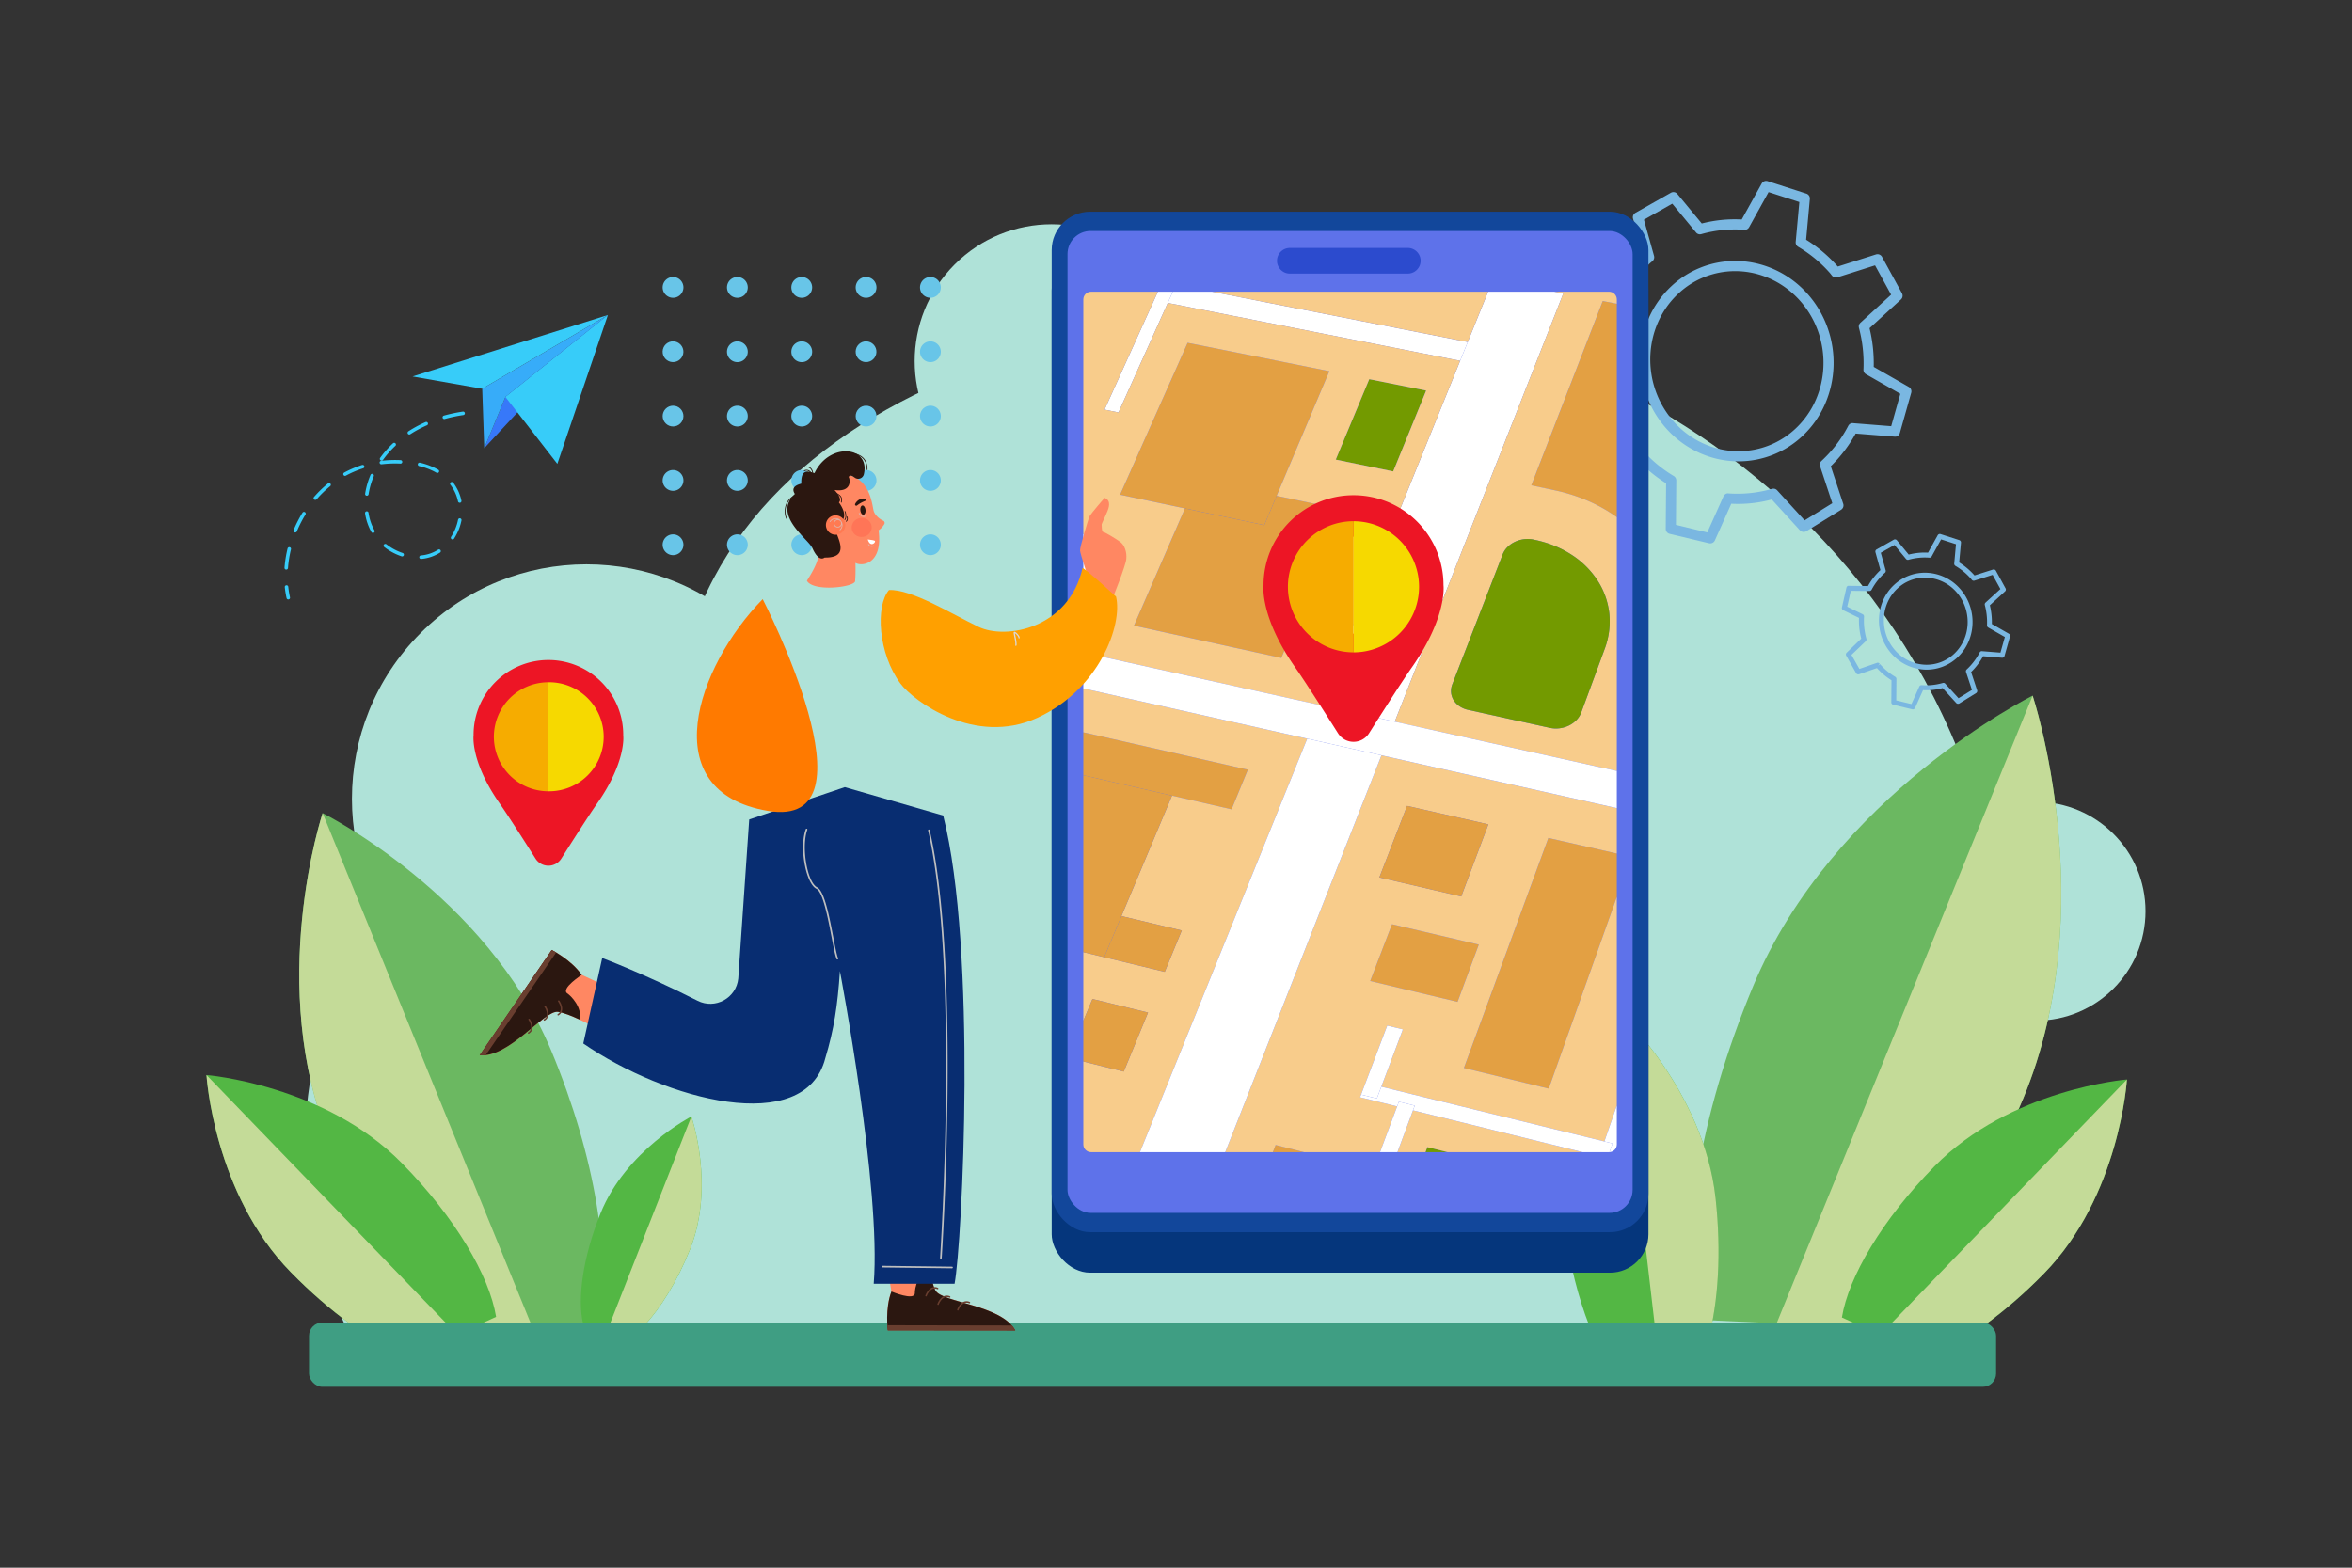 <svg xmlns="http://www.w3.org/2000/svg" viewBox="0 0 4680 3120"><rect x="0" y="0" width="4680" height="3120" fill="#333333" stroke="none"/><defs><clipPath id="a"><path fill="none" d="M1845.51 906H3527.2a15.4 15.4 0 0 1 15.4 15.4v1030.74a15.39 15.39 0 0 1-15.39 15.39h-1681.7a15.4 15.4 0 0 1-15.4-15.4V921.43a15.4 15.4 0 0 1 15.4-15.43Z" transform="rotate(90 2686.35 1436.79)"/></clipPath></defs><g data-name="9"><path fill="#afe2d8" d="M2854.41 653c-667.6-113.63-1519.86 156.25-1515.12 838.06C577 1671 510.7 2262.82 690.62 2646.34h3205.44C4279.57 1476.85 3522 766.64 2854.41 653Z"/><circle cx="1166.96" cy="1589.77" r="466.66" fill="#afe2d8" transform="rotate(-45 1166.963 1589.768)"/><circle cx="2092.44" cy="718.8" r="272.47" fill="#afe2d8" transform="rotate(-45 2092.438 718.804)"/><circle cx="4051.31" cy="1813.51" r="217.8" fill="#afe2d8"/><path fill="#6bb861" d="M4044.5 1384.46s139.85 421.06-19 802.38c-79.7 191.3-182.11 351.8-283.12 456.47l-367.05-17c-34.11-152 4.2-402.51 112.88-663.34 158.85-381.32 556.29-578.51 556.29-578.51Z"/><path fill="#c4db98" d="M4025.46 2186.84c-79.7 191.3-182.11 351.8-283.12 456.47l-207.25-9.6 509.41-1249.25s139.85 421.06-19.04 802.38Z"/><path fill="#53b744" d="M4232.1 2148.39s-13.94 232-165.42 386.49c-76 77.51-157 135.63-226.52 166.87L3665 2622c13-80.57 80.39-194.92 184-300.6 151.45-154.47 383.1-173.01 383.1-173.01Z"/><path fill="#c4db98" d="M4066.68 2534.88c-76 77.51-157 135.63-226.52 166.87l-98.92-45 490.86-508.35s-13.94 231.97-165.42 386.48Z"/><path fill="#53b744" d="M3219.71 2011.88s170.53 157.88 194 373c11.75 107.92 5.3 207.43-14.61 281l-172.71 84.92c-54.06-61.15-99.75-185.75-115.77-332.89-23.46-215.15 109.09-406.03 109.09-406.03Z"/><path fill="#c4db98" d="M3413.67 2384.86c11.75 107.92 5.3 207.43-14.61 281l-97.52 48-81.83-701.9s170.53 157.8 193.96 372.9Z"/><path fill="#6bb861" d="M642 1618.25s-114.38 344.37 15.57 656.25c65.19 156.46 149 287.73 231.56 373.33l300.2-13.9c27.89-124.36-3.44-329.21-92.32-542.53C967.05 1779.53 642 1618.25 642 1618.25Z"/><path fill="#c4db98" d="M657.56 2274.5c65.19 156.46 149 287.73 231.56 373.33l169.5-7.85L642 1618.25s-114.39 344.37 15.56 656.25Z"/><path fill="#53b744" d="M410.89 2139.52s14.16 235.7 168.11 392.68c77.18 78.8 159.51 137.8 230.12 169.55l178-81c-13.22-81.87-81.67-198.05-187-305.43-153.87-156.97-389.23-175.8-389.23-175.8Z"/><path fill="#c4db98" d="M579 2532.2c77.18 78.8 159.51 137.8 230.12 169.55l100.5-45.75-498.73-516.5s14.16 235.72 168.11 392.7Z"/><path fill="#53b744" d="M1375.7 2222.1s47.92 138.28-2.85 264.73c-25.48 63.44-58.57 116.81-91.44 151.77l-121.13-4c-11.9-50-.34-132.78 34.39-219.27 50.78-126.49 181.03-193.23 181.03-193.23Z"/><path fill="#c4db98" d="M1372.85 2486.83c-25.48 63.44-58.57 116.81-91.44 151.77l-68.4-2.28 162.69-414.22s47.92 138.28-2.85 264.73Z"/><rect width="3356.95" height="127.84" x="614.87" y="2632.16" fill="#3f9e83" rx="26.34"/><path fill="#7ab7e1" d="M3403 1081.47a9.55 9.55 0 0 1-2.35-.28l-78.42-18.76a10.13 10.13 0 0 1-7.76-9.92l.71-90.7a278.47 278.47 0 0 1-59.81-50.21l-73.5 25.48a10.31 10.31 0 0 1-12.13-4.58L3129 860.6a10 10 0 0 1 1.79-12.24l60-57.84a294.36 294.36 0 0 1-9.23-85.41l-64.74-31.48a10.1 10.1 0 0 1-5.43-11.34l18.44-81.14c1-4.62 4.45-8.61 10-7.86l78.61 1a276.07 276.07 0 0 1 51.32-65.7l.08-.08-20.43-73.4a10.14 10.14 0 0 1 4.76-11.53l70.62-40a10.18 10.18 0 0 1 12.78 2.37l48.61 58.82a263.26 263.26 0 0 1 79.52-7.94l39.68-71.58a10.12 10.12 0 0 1 12-4.74l76.84 24.81a10.13 10.13 0 0 1 7 10.54l-7.43 81.27a278.5 278.5 0 0 1 63 53.37l76.09-24.14a10.21 10.21 0 0 1 11.93 4.78l39.72 72.53a10.14 10.14 0 0 1-2 12.32L3720 653.13a295.77 295.77 0 0 1 8.35 77.07l69.87 39.94a10.1 10.1 0 0 1 4.72 11.53l-22.6 80c-1.32 4.62-5.43 7.94-10.55 7.31l-77.43-6.17a277.24 277.24 0 0 1-49.47 65.07l24.75 74.82a10.11 10.11 0 0 1-4.29 11.77l-69.09 42.71a10.27 10.27 0 0 1-12.78-1.78l-56-61.35a258.65 258.65 0 0 1-80.55 8.49l-32.69 73a10.14 10.14 0 0 1-9.24 5.93Zm-68.25-36.86 62.44 15 32.14-71.7c1.75-3.88 5.86-6.64 10-5.93a249.49 249.49 0 0 0 86.61-9.05 10 10 0 0 1 10.27 2.89l54.54 59.77 55.17-34.1-24.33-73.49a10.14 10.14 0 0 1 2.85-10.71 255.48 255.48 0 0 0 53.17-69.76c1.88-3.6 5.55-6 9.78-5.38l75.73 6 18.17-64.39-68.3-39a10.08 10.08 0 0 1-5.08-9.25 275.2 275.2 0 0 0-9-83.15 10.11 10.11 0 0 1 2.95-10l61.09-55.9-31.95-58.33-74.78 23.71a10.14 10.14 0 0 1-10.81-3.12l-3.85-4.86A257.59 257.59 0 0 0 3578 491.2a10.17 10.17 0 0 1-4.94-9.64l7.27-79.48-61.21-19.79-38.75 69.92a10 10 0 0 1-9.62 5.17 246.43 246.43 0 0 0-85.41 8.54 9.86 9.86 0 0 1-10.55-3.28l-47.35-57.28-56.35 31.91 20.09 72a10.13 10.13 0 0 1-3 10.27l-4.54 3.83a256.45 256.45 0 0 0-50.31 65.9 10.13 10.13 0 0 1-8.91 5.33h-.12l-76.5-1-14.87 65.4 63.54 30.9a10.06 10.06 0 0 1 5.67 9.71 273.85 273.85 0 0 0 9.75 91.34 10.08 10.08 0 0 1-2.72 10l-58.67 56.57 32.7 57.72 72.11-25a10.16 10.16 0 0 1 11.06 3l-6.06 8.69 7.68-6.59a258.51 258.51 0 0 0 62.52 52.1 10.17 10.17 0 0 1 4.93 8.77Zm124.62-126.45c-55 0-108-24.37-145.12-66.84-71.78-82.09-66.8-208.35 11.1-281.43a185.48 185.48 0 0 1 127.28-50.53c55.07 0 108 24.34 145.12 66.81 71.76 82.09 66.78 208.34-11.1 281.46a185.38 185.38 0 0 1-127.28 50.53Zm-6.74-378.57a165.3 165.3 0 0 0-113.45 45.08c-70 65.69-74.39 179.34-9.72 253.3 33.34 38.12 80.69 60 129.91 60a165.3 165.3 0 0 0 113.45-45.07c70-65.74 74.39-179.39 9.72-253.34-33.34-38.12-80.68-59.97-129.91-59.97ZM3806.17 1411.78a5 5 0 0 1-1.14-.13l-37.94-9.08a4.89 4.89 0 0 1-3.75-4.8l.34-43.89a135.08 135.08 0 0 1-28.94-24.29l-35.56 12.33a5 5 0 0 1-5.87-2.22l-19.7-34.79a4.87 4.87 0 0 1 .87-5.92l29-28a142.4 142.4 0 0 1-4.47-41.32l-31.33-15.24a4.88 4.88 0 0 1-2.62-5.48l8.92-39.26c.51-2.24 2.15-4.17 4.83-3.81l38 .48a133.35 133.35 0 0 1 24.83-31.79l-9.89-35.51a4.91 4.91 0 0 1 2.31-5.58l34.16-19.37a5 5 0 0 1 6.19 1.15l23.52 28.46a127.37 127.37 0 0 1 38.48-3.84l19.2-34.64a4.89 4.89 0 0 1 5.78-2.29l37.18 12a4.9 4.9 0 0 1 3.37 5.11l-3.59 39.32a134.89 134.89 0 0 1 30.48 25.82l36.82-11.68a4.94 4.94 0 0 1 5.77 2.31l19.22 35.1a4.9 4.9 0 0 1-1 6l-30.23 27.66a143.16 143.16 0 0 1 4 37.3l33.8 19.32a4.89 4.89 0 0 1 2.29 5.58l-10.93 38.71a4.69 4.69 0 0 1-5.11 3.53l-37.46-3a134.15 134.15 0 0 1-23.94 31.48l12 36.21a4.87 4.87 0 0 1-2.07 5.69l-33.28 20.59a5 5 0 0 1-6.19-.86l-27.09-29.69a124.81 124.81 0 0 1-39 4.11l-15.82 35.31a4.91 4.91 0 0 1-4.44 2.91Zm-33-17.83 30.21 7.24 15.55-34.69a4.71 4.71 0 0 1 4.84-2.87 120.76 120.76 0 0 0 41.91-4.37 4.82 4.82 0 0 1 5 1.39l26.38 28.92 26.7-16.49-11.77-35.58a4.92 4.92 0 0 1 1.38-5.18 123.85 123.85 0 0 0 25.73-33.75 4.55 4.55 0 0 1 4.73-2.6l36.64 2.92 8.79-31.16-33.05-18.88a4.87 4.87 0 0 1-2.45-4.47 133.1 133.1 0 0 0-4.36-40.24 4.88 4.88 0 0 1 1.42-4.85l29.57-27-15.45-28.2-36.18 11.47a4.9 4.9 0 0 1-5.23-1.51l-1.86-2.35a124.91 124.91 0 0 0-30.79-25.48 4.92 4.92 0 0 1-2.39-4.66l3.52-38.46-29.62-9.58-18.75 33.84a4.82 4.82 0 0 1-4.66 2.5 119.19 119.19 0 0 0-41.32 4.13 4.78 4.78 0 0 1-5.11-1.59l-22.9-27.72-27.27 15.45 9.72 34.83a4.94 4.94 0 0 1-1.44 5l-2.2 1.85a123.94 123.94 0 0 0-24.35 31.88 4.89 4.89 0 0 1-4.31 2.58h-.05l-37-.45-7.19 31.61 30.75 15a4.85 4.85 0 0 1 2.74 4.7 132.7 132.7 0 0 0 4.72 44.19 4.87 4.87 0 0 1-1.31 4.84L3684 1303.4l15.82 27.93 34.89-12.08a4.91 4.91 0 0 1 5.35 1.47l-2.93 4.21 3.72-3.2a125 125 0 0 0 30.25 25.27 4.9 4.9 0 0 1 2.39 4.24Zm60.3-61.19a93.56 93.56 0 0 1-70.22-32.34c-34.73-39.72-32.32-100.81 5.37-136.17a89.74 89.74 0 0 1 61.59-24.45 93.52 93.52 0 0 1 70.22 32.32c34.72 39.72 32.31 100.81-5.37 136.19a89.74 89.74 0 0 1-61.61 24.45Zm-3.26-183.17a80 80 0 0 0-54.9 21.81c-33.89 31.78-36 86.78-4.7 122.56a83.74 83.74 0 0 0 62.86 29 80 80 0 0 0 54.9-21.81c33.88-31.81 36-86.8 4.7-122.59a83.83 83.83 0 0 0-62.88-28.97Z"/><rect width="1187.41" height="2030.94" x="2092.65" y="501.93" fill="#05367c" rx="76.45"/><rect width="1187.41" height="2030.94" x="2092.65" y="421.32" fill="#12479b" rx="76.45"/><rect width="1124.46" height="1954.16" x="2124.12" y="459.71" fill="#5e72ea" rx="45.92"/><g clip-path="url(#a)"><g style="isolation:isolate"><path fill="#fff" d="m2340.03 566.45-16.4 36.45-98.1 218.01-27.67-5.69 98.44-217.72 16.46-36.41 27.27 5.36z"/><path fill="#fff" d="m2920.53 680.63-15.15 37.46-581.75-115.19 16.4-36.45 580.5 114.18z"/><path fill="#f8cc8b" d="m1772.42 1049.13-32.2 67.85q-8.71-1.38-17.57-2.09t-17.82-.83c-6-.07-12 .07-18 .41s-12.11.89-18.2 1.63l38.86-81Z"/><path fill="#739a00" d="m2837.76 777.32-65.6 160.93-114.29-23.53 66.65-160.08 113.24 22.68z"/><path fill="#fff" d="m2154.33 1062.98-28.08 62.78-327.36-70.88 5.48-11.59-26.47-5.71-5.48 11.55-64.95-14.06-14.22-3.06 29.55-61.49 14.17 3.04 417.36 89.42z"/><path fill="#e3a043" d="m2645.13 738.73-104.84 248.08-24.65 58.32-157.84-33.32-129.1-27.27 134.41-302.31 282.02 56.5z"/><path fill="#fff" d="m1804.37 1043.29-5.48 11.59-32.09 67.94-99.02 209.57-7.95 16.81-26.9-6.12 7.98-16.8 99.31-209.3 32.2-67.85 5.48-11.55 26.47 5.71z"/><path fill="#e3a043" d="m2671.42 1014.22-121.79 295.21-293.21-64.37 101.38-233.25 157.84 33.32 24.65-58.32 131.13 27.41z"/><path fill="#739a00" d="M1703.65 1472.24a119.43 119.43 0 0 1-25.8 35.55 142.11 142.11 0 0 1-37.12 25.44 144.64 144.64 0 0 1-43.44 12.9 125.57 125.57 0 0 1-44.72-2 98.36 98.36 0 0 1-37.39-17.24 80.15 80.15 0 0 1-23.55-28.5 78.4 78.4 0 0 1-7.86-35.73 93.08 93.08 0 0 1 9.63-39 119.3 119.3 0 0 1 25.95-35 142.93 142.93 0 0 1 36.78-24.92 145.78 145.78 0 0 1 42.83-12.65 125.61 125.61 0 0 1 44.14 1.84 98.45 98.45 0 0 1 37.21 16.71 80.49 80.49 0 0 1 23.88 28 77.81 77.81 0 0 1 8.47 35.47 92 92 0 0 1-9.01 39.13Z"/><path fill="#fff" d="M1667.77 1332.39a116.83 116.83 0 0 1 40.6 22.93 98 98 0 0 1 33.76 77 116.75 116.75 0 0 1-11.22 46.25 148.28 148.28 0 0 1-29.86 42.27 176.65 176.65 0 0 1-42.78 31.3 183 183 0 0 1-50.52 17.79 163.78 163.78 0 0 1-53 1.75l5.62-11.9-27.19-6.39-5.64 11.89a116.25 116.25 0 0 1-40.73-23.75 98.13 98.13 0 0 1-32.3-78.07 118.22 118.22 0 0 1 12.08-46 149.49 149.49 0 0 1 30.16-41.49 176.5 176.5 0 0 1 42.39-30.52 183.54 183.54 0 0 1 49.67-17.3 164.19 164.19 0 0 1 52.12-1.83l-8 16.8 26.9 6.12Zm-115.2 211.73a125.57 125.57 0 0 0 44.72 2 144.64 144.64 0 0 0 43.44-12.9 142.11 142.11 0 0 0 37.12-25.44 119.43 119.43 0 0 0 25.8-35.55 92 92 0 0 0 9-39.15 77.81 77.81 0 0 0-8.47-35.47 80.49 80.49 0 0 0-23.88-28 98.45 98.45 0 0 0-37.21-16.71 125.61 125.61 0 0 0-44.14-1.84 145.78 145.78 0 0 0-42.83 12.65 142.93 142.93 0 0 0-36.78 24.92 119.3 119.3 0 0 0-25.95 35 93.08 93.08 0 0 0-9.63 39 78.4 78.4 0 0 0 7.86 35.73 80.15 80.15 0 0 0 23.55 28.5 98.36 98.36 0 0 0 37.39 17.24ZM2970.51 557.08l140.17 26.96-335.39 852.17-147.2-32.68 277.29-685.44 15.15-37.46 49.98-123.55zM2226.55 1078.44l-94.91 214.89-28.72 65-119.24 269.87-74.4-17.42 120.29-268.92 28.97-64.78 67.71-151.32 28.08-62.78 72.22 15.46z"/><path fill="#739a00" d="m1527.52 1565.24-96.7 203.76q-1.15 2.48-2.24 4.9c-.73 1.61-1.42 3.21-2.09 4.8s-1.3 3.18-1.92 4.74-1.2 3.14-1.76 4.68q-8.67-2.7-16.86-6t-15.86-7.28q-7.66-3.93-14.85-8.48t-13.84-9.64c-23.26-17.79-41.81-40.65-55.35-67.3s-22-56.78-25.23-89.55c-3.22-32.6-1.24-67.67 6.22-104 7.42-36.14 20.25-73.52 38.77-111a534.27 534.27 0 0 1 150.73-184.4 458 458 0 0 1 94.36-56.68c32.37-14.3 65.34-23.78 97.71-27.7 6.09-.74 12.16-1.3 18.2-1.63s12-.48 18-.41 11.92.33 17.82.83 11.76 1.18 17.57 2.09l-99.31 209.3a164.19 164.19 0 0 0-52.12 1.83 183.54 183.54 0 0 0-49.67 17.3 176.5 176.5 0 0 0-42.39 30.52 149.49 149.49 0 0 0-30.16 41.49 118.22 118.22 0 0 0-12.08 46 98.13 98.13 0 0 0 32.3 78.07 116.25 116.25 0 0 0 40.75 23.76Z"/><path fill="#e3a043" d="m3852.16 726.71-279.07 829.58-327.48-72.12 62.75-174.17c13.6-37.74 17.58-75.42 13.16-111.22a233.49 233.49 0 0 0-36.79-99.53c-19.64-30-46.27-56.43-78.74-77.64-32.31-21.1-70.44-37-113.26-46l-45.74-9.7 142.1-366.74Z"/><path fill="#f8cc8b" d="m2226.55 1078.44-72.22-15.44L1737 973.55l446.05-930.21L4063.3 382.68l-106.25 1315.9-1181.76-262.37L3110.68 584l-140.17-27-50 123.55L2340 566.45l-27.26-5.36-16.44 36.41-98.44 217.72 27.67 5.69 98.1-218 581.75 115.17-277.3 685.46-496.45-110.22Zm962.54-479.31L3047 965.87l45.75 9.7c42.82 9 80.95 24.95 113.26 46 32.47 21.19 59.1 47.64 78.74 77.63a233.48 233.48 0 0 1 36.79 99.54c4.42 35.8.44 73.48-13.16 111.22l-62.75 174.16 327.48 72.1 279.07-829.56-663.09-127.53Zm-826 83.1L2228.7 984.54l129.1 27.27-101.38 233.25 293.2 64.37 121.8-295.21-131.13-27.43 104.84-248.06-282-56.5ZM2990 1103.3l-100.2 258.5a36.53 36.53 0 0 0-2.44 16.59 35 35 0 0 0 5.06 15.11 39.79 39.79 0 0 0 11.58 12 48.87 48.87 0 0 0 17.09 7.23l162.5 35.79a57.86 57.86 0 0 0 19.73.85 58.89 58.89 0 0 0 18.38-5.45 53.27 53.27 0 0 0 15-10.8 43.54 43.54 0 0 0 9.62-15.16l46.68-126.54a155.35 155.35 0 0 0 9-71.88 150.31 150.31 0 0 0-23.47-64.62 173.4 173.4 0 0 0-51-50.56c-21-13.76-45.89-24.12-73.84-29.95l-2.49-.52a57.7 57.7 0 0 0-19.15-.68 59.29 59.29 0 0 0-17.87 5.29 52.63 52.63 0 0 0-14.68 10.34 42.32 42.32 0 0 0-9.52 14.46Zm733.41 330-46.38 141 168.17 37 45-142.1-166.81-35.91Zm-998.89-678.66-66.66 160.08 114.3 23.53 65.6-160.93-113.24-22.68Z"/><path fill="#739a00" d="M3053.75 1074.41c27.95 5.83 52.82 16.19 73.84 29.95a173.64 173.64 0 0 1 51 50.56 150.36 150.36 0 0 1 23.47 64.62 155.35 155.35 0 0 1-9 71.88l-46.65 126.51a43.54 43.54 0 0 1-9.62 15.16 53.27 53.27 0 0 1-15 10.8 59.46 59.46 0 0 1-18.38 5.47 58.38 58.38 0 0 1-19.73-.87l-162.5-35.79a48.87 48.87 0 0 1-17.09-7.23 39.68 39.68 0 0 1-11.58-12 35 35 0 0 1-5.06-15.11 36.53 36.53 0 0 1 2.44-16.59L2990 1103.3a42.32 42.32 0 0 1 9.52-14.46 53 53 0 0 1 14.68-10.34 59.29 59.29 0 0 1 17.87-5.29 57.7 57.7 0 0 1 19.15.68ZM1766.8 1122.82c34.86 9.91 64.1 27.76 87.14 51.72s40 54.36 50.11 89c10.1 34.85 13.28 74.18 8.85 116.06-4.48 42.15-16.64 86.94-37.21 132.38a529.74 529.74 0 0 1-79.51 124.82 519.83 519.83 0 0 1-106.43 95c-38.55 25.66-79.27 44.68-119.93 55.64s-81.22 13.84-119.36 7.24q.81-2.33 1.71-4.66c.6-1.56 1.22-3.13 1.88-4.72s1.34-3.19 2-4.8 1.45-3.21 2.22-4.85l96.41-204a163.78 163.78 0 0 0 53-1.75 183 183 0 0 0 50.52-17.79 176.65 176.65 0 0 0 42.78-31.3 148.28 148.28 0 0 0 29.86-42.27 116.75 116.75 0 0 0 11.22-46.25 98 98 0 0 0-33.76-77 116.83 116.83 0 0 0-40.6-22.93Z"/><path fill="#e3a043" d="m2482.94 1531.88-32.39 78.84-118.49-27.27-231.91-53.34 33.86-77.54 348.93 79.31z"/><path fill="#f8cc8b" d="M1450.46 1794.72c38.14 6.6 78.68 3.73 119.36-7.24s81.38-30 119.92-55.64a519.38 519.38 0 0 0 106.44-95 529.33 529.33 0 0 0 79.51-124.84c20.57-45.43 32.73-90.22 37.2-132.37 4.44-41.9 1.26-81.21-8.84-116.07-10.06-34.66-27-64.94-50.11-89s-52.28-41.8-87.14-51.73l32.09-67.92 327.36 70.86-67.71 151.34-29 64.78-120.29 268.92 74.4 17.42 119.23-269.87 498.25 111.77-367 907.36c-1.92-1.35-3.85-2.7-5.78-4.07s-3.86-2.73-5.79-4.1l-5.82-4.12-5.85-4.13q-26-18.42-53.69-37.91t-57.09-39.68q-29.4-20.16-60.72-40.95t-64.57-41.8c-35-22.11-70-43.39-104.14-63.64s-67.31-39.3-99.05-57.21-61.74-34.48-89.61-49.72-53.33-29-75.92-41.16l-30.34-16.41c-9.28-5-17.68-9.63-25.12-13.73s-13.91-7.72-19.31-10.85-9.75-5.74-12.93-7.81c-17-11.14-31-22.2-42.07-33.43s-19.38-22.6-24.89-34.41a88.12 88.12 0 0 1-8.38-36.85c-.15-12.88 2.36-26.39 7.4-40.79Zm546.13-27.59-35.33 80.9 356.4 86.13 33.83-82.31-120-28.65 100.6-239.75 118.49 27.27 32.39-78.84-348.97-79.31-33.86 77.54-103.56 237Zm239.52 365.52 48.24-117.41-110.63-27.06L2124.8 2105l111.31 27.69Z"/><path fill="#e3a043" d="m2332.06 1583.45-100.6 239.75-34.33 81.83-235.87-57 35.34-80.89 103.55-237.03 231.91 53.34zM2942.48 1880.01l-42.25 113.92-173.8-41.55 43.32-112.98 172.73 40.61zM3245.52 1705.16l-163.79 461.39-168.81-41.06 167.97-457.75 164.63 37.42zM2667.14 2311.2l-45.54 120.34-129.71-33.12 46.34-119.58 128.91 32.36z"/><path fill="#739a00" d="m2967.79 2314.74-42.2 117.56-128.49-32.5 42.98-116.85 127.71 31.79z"/><path fill="#e3a043" d="m3083.61 2362.76-49.37 140.88-87.55-22.27 50.01-140.29 86.91 21.68z"/><path fill="#f8cc8b" d="m3192.37 2271.74-443.84-109.06 42.94-114-31.16-7.53-43.15 113.85-10.91 28.81L2780 2202l-86.83 232.33 31.94 8.14 86.44-232.67 370.63 91.44-131.77 381.45c-24-4.27-49-8.81-75.21-13.67s-53.46-10.06-82.14-15.63-58.6-11.48-90.08-17.84-64.33-13.12-98.92-20.39c-3.35-.71-6.68-1.42-10-2.17s-6.59-1.49-9.87-2.27-6.53-1.56-9.77-2.36-6.47-1.61-9.68-2.45c-27.62-7.2-54.14-15.62-79.82-25.12s-50.47-20.06-74.79-31.62-48-24-71.5-37.39-46.68-27.53-70-42.48l380.22-966 658 147.63Zm-111.48-604-168 457.75 168.81 41.06 163.79-461.39-164.63-37.42Zm-84.19 673.33-50 140.3-133.94-34.08-29.64 81 222.43 57.22 28.7-81.9 49.37-140.88-86.91-21.68Zm-196.94-737.19-55.16 142.38 163 37.85 53.89-143.5-161.68-36.73Zm-73.33 348.5 173.8 41.55 42.25-113.93-172.73-40.6-43.32 113Zm-59.29 358.82-128.91-32.38-46.34 119.6 129.71 33.12 45.54-120.34Zm172.94-28.2-43 116.84 128.48 32.5 42.21-117.56-127.69-31.78Z"/><path fill="#e3a043" d="m2961.45 1640.61-53.9 143.5-162.96-37.85 55.19-142.38 161.67 36.73zM2351.49 1851.85l-33.83 82.31-356.4-86.13 35.34-80.89-35.34 80.89 235.87 57 34.33-81.83 120.03 28.65zM3890.26 1469.22l-45.02 142.1-168.17-37.01 46.38-141.02 166.81 35.93zM2284.35 2015.24l-48.24 117.43-111.31-27.71 48.92-116.78 110.63 27.06z"/><path fill="#fff" d="m4211.68 409.44-91.54 1325.35-163.09-36.21 106.25-1315.9 16.89-209.14 147.51 3.96-16.02 231.94z"/><path fill="#f8cc8b" d="m4211.68 409.44 383.23 69.17-368.92 1279.68-105.87-23.5 91.56-1325.35z"/><path fill="#fff" d="m4293.85 1773.36-20.4 71.97-68.14-15.29-90.35-20.28-163.92-36.77-512.94-115.09 3.74-10.9-31.23-6.99-3.76 10.88-657.96-147.63-147.73-33.15-498.24-111.78 28.72-65 496.45 110.2 147.2 32.68 1181.76 262.37 163.09 36.21 105.85 23.5 67.86 15.07zM2791.47 2048.67l-42.94 114.03-8.87 23.51-31.4-7.74 8.9-23.48 43.15-113.85 31.16 7.53z"/><path fill="#f8cc8b" d="M3438.1 1657.9 3951 1773l-85.91 1063.84c-63.47-15.66-119.81-28.81-171.39-40.15-51.43-11.31-98.15-20.84-142.46-29.31s-86.05-15.83-127.77-22.84-83.15-13.7-126.81-20.7l-49.45-7.94q-25.12-4.07-51.43-8.36t-54.07-9q-27.8-4.71-57.4-9.87l81.18-236.52 337 84.81 9.76-30.55-336.49-84.33Zm79.05 576.32 183.85 44.51 38.49-123.19-363.1-86.36-40.92 121.09-61.57 182.17 183.48 45.56 59.77-183.76ZM3769 2656l24.69-82.08-179.43-44.92-25.47 81.37-306.66-77.67-32 95.76 489.34 125.57 29.48-98Zm-217.62-895.69L3466.8 2014l295.25 69.51 80.35-257.15-291.06-66Zm184 731.9L3773 2369l-185.77-45.37-39 122.2 187 46.45Z"/><path fill="#e3a043" d="m3842.4 1826.36-80.35 257.15-295.25-69.5 84.55-253.66 291.05 66.01z"/><path fill="#f8cc8b" d="M2084.29 2424.35q-7.89-6.24-15.85-12.48l-15.89-12.46q-8-6.22-15.94-12.43t-16-12.39c-47.61-36.8-108.9-76.15-176.61-115.59-67.16-39.14-140.59-78.35-213.29-115.29-72.17-36.66-143.66-71.11-207.77-101.11-63.72-29.82-120.25-55.29-163.06-74.27l101.52-211.63q6.66 5.11 13.84 9.64t14.85 8.48q7.68 4 15.86 7.28t16.86 6c-8 22.16-10.7 42-9.35 59.74a112.3 112.3 0 0 0 14.84 47.75c8.09 14.16 18.86 26.62 30.93 37.73A305.18 305.18 0 0 0 1498 1963c3.37 2.22 7.89 5 13.45 8.2s12.19 7 19.77 11.18 16.14 8.88 25.56 14 19.73 10.7 30.81 16.7c22.53 12.19 48 26 75.69 41.16s57.77 31.87 89.27 49.7 64.71 37.05 98.59 57.19 68.79 41.48 103.58 63.55q33.19 21 64.29 41.7t60.42 40.9q29.34 20.19 56.83 39.64t53.51 37.9l8.1 5.74c2.69 1.93 5.38 3.82 8.05 5.73l8 5.67 8 5.65-38 93.86q-12.54-9.51-25-19.11t-24.92-19.24q-12.43-9.64-24.86-19.35t-24.85-19.42Z"/><path fill="#fff" d="m2234.11 2377.46 367-907.36 147.73 33.16-380.21 966q-16.51-10.58-33.12-21.67t-33.29-22.59q-16.75-11.48-33.76-23.4t-34.35-24.14ZM3208.6 2275.73l-10.15 29.51-16.26-4.01-370.63-91.44 3.47-9.32-31.55-7.77-3.47 9.29-73.76-18.19 10.91-28.81-8.9 23.48 31.4 7.74 8.87-23.51 443.86 109.04 16.21 3.99z"/><path fill="#fff" d="m2815.03 2200.47-3.47 9.32-86.44 232.68-31.94-8.15 86.83-232.33 3.47-9.29 31.55 7.77z"/><path fill="#68d1dd" d="M2020.63 2374.59q8 6.19 16 12.39l15.94 12.43 15.9 12.46q7.93 6.24 15.84 12.48l24.84 19.42q12.43 9.69 24.86 19.35t24.92 19.25q12.49 9.6 25 19.11l-41.84 103.43q-16.74-12.57-33.34-25.36t-33.05-25.65q-16.46-12.89-32.88-25.87t-32.81-26q-7.89-6.21-15.78-12.45t-15.78-12.48c-5.27-4.16-10.54-8.34-15.82-12.48s-10.57-8.3-15.88-12.43c-44-34.38-101.14-71.55-164.82-109.14-63.24-37.31-132.84-75-202.34-110.85-69-35.6-137.93-69.36-200.53-99.17a8915.602 8915.602 0 0 0-162.1-75.14c-14.54-6.56-27.73-12.46-39.36-17.65s-21.71-9.61-30-13.28-14.84-6.49-19.4-8.46l-7.48-3.24 55.88-83.22c1.3.55 4.19 1.78 8.53 3.65s10.15 4.35 17.27 7.44 15.57 6.76 25.2 11 20.45 9 32.32 14.22c42.81 19 99.34 44.45 163.06 74.27 64.11 30 135.6 64.45 207.77 101.11 72.7 36.94 146.13 76.15 213.29 115.29 67.68 39.42 128.96 78.77 176.59 115.57Z"/><path fill="#739a00" d="m3739.53 2155.54-38.49 123.19-183.89-44.5 7.64-23.47-181.43-43.77-7.85 23.28 40.92-121.09 363.1 86.36z"/><path fill="#f8cc8b" d="m4084.63 2248.59 30.33-438.83 90.35 20.28-120.68 418.55z"/><path fill="#739a00" d="m3524.79 2210.76-7.64 23.47-59.77 183.75-183.44-45.54 61.57-182.17 7.85-23.28 181.43 43.77z"/><path fill="#e3a043" d="m3034.24 2503.64-28.7 81.89-222.43-57.22 29.64-81.02 133.94 34.08 87.55 22.27z"/><path fill="#fff" d="m3512.34 2506.39-9.77 30.56-337.04-84.81-16.25-4.09 10.34-30.06 16.23 4.08 336.49 84.32z"/><path fill="#e3a043" d="m3773.04 2368.98-37.74 123.27-187-46.45 38.97-122.2 185.77 45.38z"/><path fill="#f8cc8b" d="m2010 2502.05 32.81 26q16.43 13 32.88 25.86t33.05 25.66q16.6 12.78 33.34 25.36l-123.22 304.61L950.2 2614.18l266.8-556.27c43.83 19.78 99.88 45.53 162.1 75.14 62.59 29.81 131.52 63.57 200.53 99.17 69.49 35.84 139.1 73.54 202.33 110.85 63.69 37.59 120.87 74.74 164.83 109.14q8 6.2 15.88 12.43c5.28 4.14 10.55 8.32 15.82 12.48l15.78 12.48q7.86 6.24 15.73 12.45Z"/><path fill="#fff" d="m3441.84 1647-3.74 10.9-262.25 764.17-16.23-4.08-10.34 30.06 16.25 4.09-81.18 236.54-8.35-1.47-8.44-1.49c-2.83-.5-5.68-1-8.52-1.51s-5.74-1-8.61-1.52l131.76-381.46 16.26 4 10.15-29.51-16.21-4 214.46-620.85 3.76-10.88ZM2183.94 2501.48l38-93.86q17.34 12.28 34.34 24.19t33.8 23.41q16.82 11.52 33.45 22.59t33.3 21.67l-38.48 97.77-40.48 102.75-99.77 253.51-159.22-44 123.22-304.61Z"/><path fill="#e3a043" d="m3793.65 2573.96-24.69 82.08-180.17-45.64 25.47-81.37 179.39 44.93z"/><path fill="#e3a043" d="m3768.96 2656.04-29.48 98.02-489.34-125.57 31.99-95.76 306.66 77.67 180.17 45.64z"/><path fill="#fff" d="m1560.35 1559.74-5.62 11.9-96.41 204c-.77 1.64-1.51 3.25-2.22 4.85s-1.4 3.21-2 4.8-1.28 3.16-1.88 4.72-1.17 3.11-1.71 4.66c-5 14.4-7.55 27.91-7.42 40.76a87.94 87.94 0 0 0 8.39 36.85c5.51 11.81 13.77 23.21 24.88 34.41s25.12 22.29 42.07 33.43c3.18 2.08 7.52 4.7 12.93 7.81s11.88 6.75 19.31 10.85 15.84 8.69 25.12 13.73l30.34 16.41c22.59 12.2 48.15 26 75.92 41.16s58 31.87 89.61 49.73 65 37 99.05 57.21 69.15 41.52 104.14 63.63q33.33 21.08 64.58 41.81t60.71 41q29.46 20.21 57.09 39.66t53.7 37.91l5.84 4.13 5.82 4.12c1.93 1.38 3.87 2.73 5.79 4.1s3.86 2.72 5.78 4.07q17.35 12.27 34.35 24.18t33.76 23.4q16.77 11.52 33.34 22.58t33.12 21.67c23.3 14.95 46.52 29.15 70 42.48s47.24 25.87 71.49 37.41 49.14 22.13 74.79 31.6 52.2 17.92 79.82 25.12q4.83 1.26 9.68 2.45c3.24.82 6.5 1.6 9.77 2.38s6.57 1.52 9.87 2.25 6.64 1.46 10 2.17q51.88 10.91 98.92 20.4 47.22 9.52 90.08 17.85c28.68 5.55 56 10.74 82.14 15.61s51.22 9.4 75.22 13.68c2.87.52 5.75 1 8.61 1.52s5.69 1 8.52 1.51l8.44 1.49 8.35 1.47q29.66 5.18 57.4 9.85t54.09 9q26.31 4.33 51.41 8.36l49.45 7.94c43.66 7 85.18 13.67 126.81 20.7s83.55 14.4 127.77 22.84 91 18 142.46 29.31c51.58 11.34 107.92 24.49 171.39 40.17l7.3 1.8 7.34 1.82 7.42 1.85 7.49 1.88-8.65 30.88c-2-.49-4-1-5.93-1.49l-5.91-1.48-5.85-1.46-5.82-1.45c-64.16-15.95-121.06-29.33-173.06-40.86s-98.92-21.16-143.51-29.72-86.52-16-128.46-23.13-83.54-13.8-127.4-20.86c-37.63-6.06-76.44-12.32-117.87-19.21s-85.25-14.39-133.17-23-99.55-18.21-156.61-29.37c-56.9-11.12-119-23.73-187.75-38.27-3.55-.71-7.07-1.47-10.58-2.25s-7-1.58-10.46-2.4-6.92-1.67-10.37-2.53-6.84-1.73-10.25-2.63c-27.78-7.27-54.43-15.7-80.22-25.19s-50.63-20-75-31.41-48-23.8-71.43-37-46.49-27.17-69.62-41.91q-16.62-10.59-33.3-21.67t-33.45-22.59q-16.78-11.5-33.8-23.41t-34.34-24.19c-2.65-1.86-5.31-3.76-8-5.64l-8-5.68-8.05-5.73-8.1-5.74q-25.93-18.42-53.51-37.9t-56.83-39.64q-29.25-20.13-60.42-40.9t-64.29-41.7c-34.79-22.07-69.57-43.33-103.58-63.55s-67-39.27-98.59-57.17-61.51-34.5-89.27-49.72-53.16-29-75.69-41.15c-11.08-6-21.39-11.57-30.81-16.7s-18-9.81-25.56-14-14.2-7.93-19.77-11.18-10.07-6-13.45-8.2a305 305 0 0 1-38.77-29.7c-12.07-11.11-22.84-23.57-30.93-37.73a112.3 112.3 0 0 1-14.84-47.75c-1.35-17.79 1.31-37.58 9.35-59.73.56-1.54 1.15-3.11 1.76-4.68s1.26-3.15 1.92-4.74 1.36-3.19 2.09-4.8 1.47-3.25 2.24-4.9l96.7-203.75 5.64-11.89Z"/><path fill="#f8cc8b" d="m2318.31 2597.25 38.49-97.77c23.13 14.74 46.23 28.74 69.62 41.91s47.16 25.56 71.43 37 49.22 22 75 31.41 52.44 17.91 80.21 25.19c3.41.9 6.84 1.76 10.26 2.62s6.9 1.71 10.37 2.53 7 1.62 10.45 2.41 7 1.54 10.59 2.25c68.71 14.54 130.85 27.15 187.75 38.27 57.06 11.16 108.8 20.8 156.61 29.37s91.84 16.1 133.17 23 80.24 13.15 117.87 19.21c43.86 7.06 85.57 13.78 127.4 20.86s84 14.56 128.46 23.11 91.64 18.25 143.51 29.74 108.9 24.91 173.06 40.86l-7.8 96.6c-74.78-16.46-159.59-34.69-248.57-53-88.56-18.27-181.26-36.66-272.45-53.57-90.77-16.83-180.1-32.2-262.55-44.54-82.11-12.29-157.5-21.6-220.84-26.37q-25.21-1.91-49.53-4.86t-47.8-7q-23.47-4-46.18-8.92t-44.66-10.78q-48.76-12.95-94.22-30c-30.27-11.3-59.57-23.84-88-37.41s-55.95-28.15-82.86-43.57-53.1-31.69-78.79-48.55Z"/><path fill="#68d1dd" d="M2850.31 2788.28c63.34 4.77 138.73 14.08 220.85 26.37 82.44 12.34 171.77 27.71 262.54 44.54 91.19 16.91 183.89 35.3 272.45 53.57 89 18.35 173.79 36.58 248.58 53l-8.88 109.86c-74.45-16.64-159.71-35.28-249.53-54.17-89.36-18.8-183.22-37.81-275.49-55.33-91.84-17.44-182.15-33.39-265.08-46.18-82.61-12.75-158-22.36-220.46-27.21q-28.66-2.2-56.25-5.64t-54.08-8q-26.52-4.56-52-10.2t-50.13-12.25q-49.1-13.23-94.81-30.17t-88.47-36.85q-42.72-19.92-83.05-42.52t-78.63-47.1l40.45-102.76q38.55 25.32 78.71 48.5 40.36 23.13 82.86 43.57 42.69 20.38 88 37.41 45.54 17 94.22 30 22 5.85 44.66 10.78t46.18 8.92q23.49 4 47.8 7t49.56 4.86Z"/><path fill="#fff" d="m4027.16 3080.85-181.31-5.19 8.88-109.86 7.79-96.6 5.82 1.45 5.85 1.46 5.91 1.48c2 .5 3.94 1 5.93 1.49l8.65-30.88-7.49-1.88-7.42-1.85-7.34-1.82c-2.45-.61-4.88-1.2-7.3-1.82L3951 1773l164 36.76-30.31 438.83-52.29 757.07Z"/></g><path fill="#f8cc8b" d="M2835.29 2892.77c62.46 4.83 137.85 14.46 220.46 27.21 82.93 12.79 173.24 28.74 265.08 46.18 92.27 17.51 186.11 36.53 275.49 55.33 89.8 18.89 175.08 37.53 249.53 54.17l-608.54-22.36-1059.22-99.78 99.77-253.52q38.41 24.6 78.6 47.14 40.39 22.54 83.05 42.52 42.85 19.95 88.47 36.85 45.78 16.86 94.81 30.17 24.6 6.6 50.12 12.25t52.05 10.2q26.53 4.56 54.08 8t56.25 5.64Z"/><path fill="#ed1525" d="M2872.23 1164.64c0-98.91-80.17-179.07-179-179.07a179.06 179.06 0 0 0-179.06 179.07s-8.09 62.12 62.7 163.16c19.35 27.61 58.07 88.23 85.53 131.61a36.49 36.49 0 0 0 61.65 0c27.46-43.38 66.19-104 85.53-131.61 70.75-101.04 62.65-163.16 62.65-163.16Zm-179 96.41a96.42 96.42 0 1 1 96.42-96.41 96.42 96.42 0 0 1-96.46 96.41Z"/><path fill="#f6ac00" d="M2562.69 1167.82a130.48 130.48 0 0 0 130.48 130.48v-261a130.48 130.48 0 0 0-130.48 130.52Z"/><path fill="#f6d900" d="M2693.17 1037.33v261a130.49 130.49 0 1 0 0-261Z"/></g><path fill="#2c4bce" d="M2801.24 544.5h-234.7A25.54 25.54 0 0 1 2541 519a25.54 25.54 0 0 1 25.53-25.54h234.7a25.54 25.54 0 0 1 25.54 25.54 25.54 25.54 0 0 1-25.53 25.5Z"/><path fill="#68c5e8" d="M1359.9 572a20.68 20.68 0 1 1-20.67-20.68A20.66 20.66 0 0 1 1359.9 572Z"/><path fill="#68c5e8" d="M1487.93 572a20.68 20.68 0 1 1-20.67-20.68 20.66 20.66 0 0 1 20.67 20.68Z"/><path fill="#68c5e8" d="M1616 572a20.68 20.68 0 1 1-20.68-20.68A20.67 20.67 0 0 1 1616 572Z"/><path fill="#68c5e8" d="M1744 572a20.68 20.68 0 1 1-20.68-20.68A20.67 20.67 0 0 1 1744 572Z"/><path fill="#68c5e8" d="M1872 572a20.68 20.68 0 1 1-20.68-20.68A20.67 20.67 0 0 1 1872 572Z"/><circle cx="1339.23" cy="700.06" r="20.68" fill="#68c5e8" transform="rotate(-76.72 1339.172 700.072)"/><path fill="#68c5e8" d="M1487.93 700.06a20.68 20.68 0 1 1-20.67-20.68 20.67 20.67 0 0 1 20.67 20.68Z"/><path fill="#68c5e8" d="M1616 700.06a20.68 20.68 0 1 1-20.68-20.68 20.68 20.68 0 0 1 20.68 20.68Z"/><circle cx="1723.32" cy="700.06" r="20.68" fill="#68c5e8" transform="rotate(-76.72 1723.258 700.079)"/><path fill="#68c5e8" d="M1872 700.06a20.68 20.68 0 1 1-20.68-20.68 20.68 20.68 0 0 1 20.68 20.68Z"/><circle cx="1339.23" cy="828.09" r="20.68" fill="#68c5e8" transform="rotate(-45 1339.228 828.094)"/><path fill="#68c5e8" d="M1487.93 828.09a20.68 20.68 0 1 1-20.67-20.68 20.67 20.67 0 0 1 20.67 20.68Z"/><path fill="#68c5e8" d="M1616 828.09a20.68 20.68 0 1 1-20.68-20.68 20.68 20.68 0 0 1 20.68 20.68Z"/><circle cx="1723.32" cy="828.09" r="20.68" fill="#68c5e8" transform="rotate(-45 1723.316 828.09)"/><path fill="#68c5e8" d="M1872 828.09a20.68 20.68 0 1 1-20.68-20.68 20.68 20.68 0 0 1 20.68 20.68Z"/><path fill="#68c5e8" d="M1359.9 956.12a20.68 20.68 0 1 1-20.67-20.67 20.67 20.67 0 0 1 20.67 20.67Z"/><path fill="#68c5e8" d="M1487.93 956.12a20.68 20.68 0 1 1-20.67-20.67 20.67 20.67 0 0 1 20.67 20.67Z"/><path fill="#68c5e8" d="M1616 956.12a20.68 20.68 0 1 1-20.68-20.67 20.68 20.68 0 0 1 20.68 20.67Z"/><path fill="#68c5e8" d="M1744 956.12a20.68 20.68 0 1 1-20.68-20.67 20.68 20.68 0 0 1 20.68 20.67Z"/><path fill="#68c5e8" d="M1872 956.12a20.68 20.68 0 1 1-20.68-20.67 20.68 20.68 0 0 1 20.68 20.67Z"/><path fill="#68c5e8" d="M1359.9 1084.15a20.68 20.68 0 1 1-20.67-20.67 20.67 20.67 0 0 1 20.67 20.67Z"/><path fill="#68c5e8" d="M1487.93 1084.15a20.68 20.68 0 1 1-20.67-20.67 20.67 20.67 0 0 1 20.67 20.67Z"/><path fill="#68c5e8" d="M1616 1084.15a20.68 20.68 0 1 1-20.68-20.67 20.68 20.68 0 0 1 20.68 20.67Z"/><path fill="#68c5e8" d="M1744 1084.15a20.68 20.68 0 1 1-20.68-20.67 20.68 20.68 0 0 1 20.68 20.67Z"/><path fill="#68c5e8" d="M1872 1084.15a20.68 20.68 0 1 1-20.68-20.67 20.68 20.68 0 0 1 20.68 20.67Z"/><path fill="#ff8762" d="M1627.94 1096.83c5.14 17.76-18.1 51.63-22.34 59 12.54 22.43 92.62 13.11 95.88 1.17 1.39-16.84.68-36.85.68-36.85 12.5 7.89 55.09 3 46-64.79a38.13 38.13 0 0 0 11.51-12.41 4.82 4.82 0 0 0-2.26-6.69c-6.75-2.89-16.62-10.68-19.09-19.9-3.11-11.59-7-68.84-59.15-72s-73.42 18.71-81.47 44.05-22.42 44.23 30.24 108.42Z"/><path fill="#2b1710" d="M1690.27 947.59a5.33 5.33 0 0 1-1.88 1.15c3.89 5.62 6.7 31.58-27.91 26.46 17.73 19.35 8.75 24.6 8.75 24.6 16.61 23.33 10.71 35.58 2.17 39.18s-8.37 18.33-7 21.69c6 17.56 23.33 49.77-23.58 49-7.36 5.38-16.07-.3-24.4-18.86s-80.13-66-34.83-107.7c-11-16.95 13-19.85 12.88-20.8-1.5-38.94 26.13-17.27 26.59-21.49 29.72-61.21 111.34-53.33 97.8 3.21a11.57 11.57 0 0 1-17.83 6.77l-.1-.08c-3.03-2.18-7.93-5.72-10.66-3.13Z"/><path fill="#2b1710" d="M1705.33 1006a59.57 59.57 0 0 1 15.74-8.86 2.51 2.51 0 0 0-.52-4.82c-7-1.26-15.13 3-19 10.6a2.51 2.51 0 0 0 3.78 3.08ZM1722.16 1014.57c.61 5.06-1.18 9.44-4 9.78s-5.61-3.49-6.22-8.55 1.18-9.44 4-9.78 5.61 3.49 6.22 8.55Z"/><path fill="#e0b3a8" d="M1719.42 1028.76a8.49 8.49 0 0 1-3.67-.4 11.87 11.87 0 0 1-6.86-6.6.81.81 0 1 1 1.48-.66 10.3 10.3 0 0 0 5.9 5.72 6.22 6.22 0 0 0 5-.35.81.81 0 0 1 .8 1.42 7.21 7.21 0 0 1-2.65.87Z"/><path fill="#ff7557" d="M1734.4 1047.29c1.26 10.42-6.59 19.93-17.52 21.26s-20.83-6-22.09-16.47 6.59-19.93 17.53-21.25 20.82 6.05 22.08 16.46Z"/><path fill="#ff7a52" d="M1681.89 1042.63a19.31 19.31 0 1 1-21.49-16.86 19.31 19.31 0 0 1 21.49 16.86Z"/><path fill="#e0b3a8" d="M1661.06 1031.29a13.68 13.68 0 0 0-10.1 6.51.81.81 0 0 0 1.39.84 12.06 12.06 0 0 1 14.21-5.18 4.69 4.69 0 0 0-.53 0 8.24 8.24 0 1 0 8.78 10.79 12.18 12.18 0 0 1-3.93 9.67.81.81 0 0 0-.06 1.15.81.81 0 0 0 1.15.05 13.76 13.76 0 0 0-10.91-23.84Zm6.75 16.93a6.62 6.62 0 1 1 5.78-7.36 6.63 6.63 0 0 1-5.78 7.36Z"/><path fill="#fff" d="M1726.67 1073.56c6.5.71 13.92 2 14.5 3.17.93 4.16-9.77 12.94-14.5-3.17Z"/><path fill="#e0b3a8" d="M1735.31 1088.15a7.27 7.27 0 0 1-2.48-.15 8.34 8.34 0 0 1-5.45-4.14.82.82 0 0 1 1.48-.69 6.82 6.82 0 0 0 4.34 3.25 5.27 5.27 0 0 0 4.64-1.09.82.82 0 0 1 1.15.13.81.81 0 0 1-.12 1.14 7 7 0 0 1-3.56 1.55Z"/><path fill="#2b1710" d="M1617.38 944h-.06a.82.82 0 0 1-.85-.78c-.23-5-2-8.94-4.93-11.16-2.67-2-6.18-2.51-10.44-1.5a.81.81 0 0 1-.38-1.58c4.69-1.12 8.77-.5 11.79 1.78 3.35 2.52 5.33 6.92 5.59 12.39a.82.82 0 0 1-.72.85ZM1725.38 935.47h-.12a.82.82 0 0 1-.8-.83c.22-9.9-2.7-17.69-8.67-23.16-7.88-7.24-21.14-10.26-37.32-8.51a.81.81 0 0 1-.9-.72.84.84 0 0 1 .72-.9c16.66-1.8 30.37 1.37 38.6 8.93 6.33 5.8 9.43 14 9.2 24.39a.82.82 0 0 1-.71.8ZM1674.21 1000.34h-.21a.83.83 0 0 1-.73-.9c0-.44.13-.92.22-1.45.73-4.48 1.83-11.26-13.24-16.9a.82.82 0 0 1 .57-1.53c16.32 6.12 15 14 14.27 18.69-.08.49-.15 1-.2 1.37a.82.82 0 0 1-.68.72ZM1681.3 1035.08a.86.86 0 0 1-.63-.19.81.81 0 0 1-.09-1.14s3.83-4.86.11-15.6a.83.83 0 0 1 .51-1 .82.82 0 0 1 1 .51c4 11.69-.22 17-.41 17.17a.83.83 0 0 1-.49.25Z"/><path fill="#2b1710" d="M1683.93 1038.29a.82.82 0 0 1-.62-1.44c3.56-2.94 1.31-7.81 1.28-7.86a.81.81 0 1 1 1.47-.7c1 2.09 1.9 6.82-1.71 9.82a.83.83 0 0 1-.42.18ZM1565.25 1032.75a.81.81 0 0 1-.83-.46c-3.17-6.69-3.88-15.91-1.86-24.06a33.19 33.19 0 0 1 18.54-22.61.82.82 0 0 1 .7 1.48 31.57 31.57 0 0 0-17.66 21.53c-1.94 7.79-1.27 16.59 1.75 23a.82.82 0 0 1-.39 1.09.78.78 0 0 1-.25.03ZM1614.34 942.8a.8.8 0 0 1-.79-.4c-5.19-8.79-12.37-4.94-12.67-4.77a.81.81 0 1 1-.79-1.42c.09-.05 8.88-4.78 14.86 5.37a.81.81 0 0 1-.29 1.11.94.94 0 0 1-.32.11Z"/><path fill="#ff8762" d="m1763.35 2508.31 10.36 62c-13 34.1-7.26 77.28-7.26 77.28l253.73.22c-27.41-51.36-146.44-55.25-159-79.84s-18-97.49-18-97.49Z"/><path fill="#2b1710" d="M1820.33 2573.61c-.39-8.89 6.17-40.86 29.18-50.37 2.86 17.48 6.73 35 11.72 44.75 12.51 24.59 131.54 28.48 159 79.84l-253.73-.22s-5.71-43.18 7.26-77.28c-.05 0 45.76 19.31 46.57 3.28Z"/><path fill="#693e2f" d="M2013.37 2638a54.45 54.45 0 0 1 6.81 9.8l-253.73-.22s-.5-3.82-.87-10.06ZM1842.72 2580.17a1.46 1.46 0 0 0 1.31-1c0-.11 3.81-10.45 11.21-13.69a12.05 12.05 0 0 1 9.83.19 1.46 1.46 0 0 0 1.14-2.69 14.87 14.87 0 0 0-12.16-.17c-8.54 3.76-12.6 14.9-12.77 15.38a1.46 1.46 0 0 0 .88 1.86 1.52 1.52 0 0 0 .56.12ZM1866.7 2597a1.47 1.47 0 0 0 1.31-1c0-.1 3.82-10.44 11.21-13.68a12 12 0 0 1 9.83.19 1.46 1.46 0 0 0 1.14-2.69 14.87 14.87 0 0 0-12.16-.17c-8.54 3.76-12.6 14.9-12.77 15.37a1.47 1.47 0 0 0 .88 1.87 1.55 1.55 0 0 0 .56.11ZM1906.05 2608.23a1.44 1.44 0 0 0 1.31-1c0-.11 3.82-10.45 11.21-13.69a12.08 12.08 0 0 1 9.84.19 1.45 1.45 0 1 0 1.13-2.68 14.85 14.85 0 0 0-12.15-.18c-8.55 3.76-12.61 14.9-12.78 15.38a1.46 1.46 0 0 0 .89 1.86 1.32 1.32 0 0 0 .55.12Z"/><path fill="#ff8762" d="m1214.59 1966.64-57-26.43c-20.84-30-59.71-49.59-59.71-49.59L954.5 2100c57.88 6.34 128.24-89.75 155.6-86.21s90.66 40.12 90.66 40.12Z"/><path fill="#2b1710" d="M1128.53 1976.86c7.56 4.68 30.26 28.14 25.13 52.5-16-7.5-32.65-14.16-43.56-15.57-27.36-3.54-97.72 92.55-155.6 86.21l143.33-209.38s38.87 19.64 59.71 49.59c0 0-41.79 26.92-29.01 36.65Z"/><path fill="#693e2f" d="M966.44 2099.9a54.22 54.22 0 0 1-11.94.1l143.33-209.38s3.43 1.74 8.79 5ZM1110.48 1991.63a1.47 1.47 0 0 0 .06 1.63c.07.09 6.47 9 5 17a12 12 0 0 1-5.71 8 1.46 1.46 0 0 0 1.58 2.45 14.84 14.84 0 0 0 7-9.94c1.72-9.17-5.19-18.81-5.49-19.22a1.45 1.45 0 0 0-2-.32 1.67 1.67 0 0 0-.44.4ZM1083.05 2001.93a1.47 1.47 0 0 0 0 1.63c.07.09 6.47 9 5 17a12 12 0 0 1-5.71 8 1.46 1.46 0 0 0 1.66 2.44 14.84 14.84 0 0 0 7-9.94c1.72-9.17-5.19-18.81-5.49-19.22a1.45 1.45 0 0 0-2.41.09ZM1051.58 2028.1a1.47 1.47 0 0 0 .06 1.62c.07.09 6.47 9 5 17a12 12 0 0 1-5.71 8 1.46 1.46 0 0 0 1.58 2.46 14.86 14.86 0 0 0 7-9.94c1.72-9.18-5.19-18.81-5.49-19.22a1.44 1.44 0 0 0-2-.32 1.38 1.38 0 0 0-.44.4Z"/><path fill="#082d71" d="M1642.13 2106.2c17.45-58.07 24.45-104.28 29.13-173.48 0 0 82.57 432.35 67.25 622.17h160.89c15.32-81.82 45-664.58-22.66-931.85l-195.69-56.5-190.27 64.36-21.78 316.44c-3.89 39.14-45.92 62.17-81 44.36-105.12-53.38-189.75-85.06-189.75-85.06l-37.62 170.12c163.62 112.87 441.15 186.48 481.5 29.44Z"/><path fill="#ff7a00" d="M1517.6 1192.4c-131.53 134.08-217.08 383.08 10.21 421.39s-10.21-421.39-10.21-421.39Z"/><path fill="#ff8762" d="M2169.34 1162c-2.63-8.19-20-59.81-20.29-66.46s16.69-64.46 19.5-69.1 28.51-35.19 29.67-35.54c10.48 4 10.2 14.19 5.67 25.67s-12 25.56-11.85 27.61.24 14.67 2.67 14.35 28.15 15.06 35.39 20.87 12.49 19 11 33.34-26.53 76-26.53 76Z"/><path fill="#ffa000" d="M1768.9 1174.25c44.94-2 123.79 47.15 178.28 73.34s179.66 3.22 206.87-117.15c5.86 1.36 66.57 56.79 66.57 56.79 13.7 55.68-32.91 185.15-157.19 241.68s-246.23-34.11-271.67-68.41c-44.55-60.08-50.03-154.23-22.86-186.25Z"/><path d="M2021.39 1285.38a1.24 1.24 0 0 0 1.25-1c.72-4.31-.78-11.81-2-17.84-.45-2.24-1-4.91-1.15-6.4 2.17 1.5 7.09 6.55 7 9.2a1.23 1.23 0 0 0 2.45.09c.12-3.27-3.89-7.7-6.27-9.8-2.9-2.56-4-2.39-4.34-2.32a1.7 1.7 0 0 0-1 .61c-.67 1-.43 2.58.88 9.1 1.11 5.52 2.62 13.09 2 17a1.22 1.22 0 0 0 1 1.41Z" style="mix-blend-mode:multiply" fill="#d9d9d9"/><path fill="#bfbfbf" d="M1666.15 1909.54a1.58 1.58 0 0 0 .63-.13 1.62 1.62 0 0 0 .87-2.13c-2.76-6.64-6-23.38-9.71-42.77-7.83-40.7-17.57-91.35-31.92-98.53-19.94-10-32-80.66-19.63-114.6a1.63 1.63 0 0 0-3.07-1.12c-13.11 35.84-.21 107.92 21.24 118.64 12.91 6.46 22.89 58.34 30.18 96.23 3.76 19.56 7 36.46 9.9 43.4a1.63 1.63 0 0 0 1.51 1.01Z"/><path fill="#bfbfbf" d="M1872.16 2505.44a1.64 1.64 0 0 0 1.63-1.52c.39-5.78 38.45-580.55-23.88-851.77a1.63 1.63 0 0 0-3.18.74c62.23 270.74 24.19 845 23.8 850.81a1.63 1.63 0 0 0 1.52 1.74Z"/><path fill="#bfbfbf" d="M1894.29 2524.17a1.63 1.63 0 1 0 0-3.26l-137.91-1.71a1.61 1.61 0 0 0-1.65 1.61 1.64 1.64 0 0 0 1.61 1.66l137.91 1.7Z"/><path fill="#ed1525" d="M1240.13 1463.66a148.91 148.91 0 1 0-297.81 0s-6.72 51.66 52.15 135.69c16.09 23 48.29 73.37 71.13 109.45a30.34 30.34 0 0 0 51.27 0c22.83-36.08 55-86.49 71.12-109.45 58.87-84.03 52.14-135.69 52.14-135.69Zm-148.9 80.18a80.18 80.18 0 1 1 80.19-80.18 80.18 80.18 0 0 1-80.19 80.18Z"/><path fill="#f6ac00" d="M982.71 1466.31a108.51 108.51 0 0 0 108.51 108.51v-217a108.5 108.5 0 0 0-108.51 108.49Z"/><path fill="#f6d900" d="M1091.22 1357.8v217a108.51 108.51 0 1 0 0-217Z"/><path fill="#3778f9" d="m963.6 891.91 245.96-264.99-203.84 163.07-42.12 101.92z"/><path fill="#37ccf9" d="m1209.56 626.92-203.84 163.07L1109 923.16l100.56-296.24z"/><path fill="#37ccf9" d="m820.91 749.22 138.61 24.46 250.04-146.76-388.65 122.3z"/><path fill="#37acf9" d="m959.52 773.68 4.08 118.23 42.12-101.92 203.84-163.07-250.04 146.76z"/><path fill="#37ccf9" d="M573.58 1193a3.48 3.48 0 0 1-3.39-2.72 197 197 0 0 1-3.52-21.63 3.47 3.47 0 1 1 6.91-.73 187.65 187.65 0 0 0 3.39 20.85 3.48 3.48 0 0 1-2.63 4.15 4 4 0 0 1-.76.08Zm-4-59.39h-.26a3.47 3.47 0 0 1-3.21-3.72 237.67 237.67 0 0 1 6.08-38.26 3.47 3.47 0 0 1 6.75 1.64 230.78 230.78 0 0 0-5.9 37.14 3.48 3.48 0 0 1-3.43 3.19Zm268.23-21.23a3.47 3.47 0 0 1-.28-6.93 75.51 75.51 0 0 0 34.29-11.5 3.47 3.47 0 0 1 3.7 5.88 82.28 82.28 0 0 1-37.41 12.54Zm-37.59-5a3.32 3.32 0 0 1-1.11-.19c-1.3-.44-2.61-.9-3.92-1.4a114.14 114.14 0 0 1-30.61-17.13 3.47 3.47 0 1 1 4.31-5.44 107.21 107.21 0 0 0 28.76 16.07c1.23.47 2.46.91 3.68 1.32a3.48 3.48 0 0 1-1.11 6.77Zm100.31-33.76a3.46 3.46 0 0 1-2.9-5.37 97 97 0 0 0 13.81-33.94 3.47 3.47 0 1 1 6.81 1.34 103.89 103.89 0 0 1-14.81 36.4 3.45 3.45 0 0 1-2.88 1.57Zm-158.47-13a3.46 3.46 0 0 1-3-1.77 108.69 108.69 0 0 1-12.62-37.14 3.47 3.47 0 1 1 6.86-1 102.14 102.14 0 0 0 11.81 34.79 3.46 3.46 0 0 1-3 5.17Zm-154.6-.95a3.52 3.52 0 0 1-1.34-.27 3.48 3.48 0 0 1-1.87-4.54 248.64 248.64 0 0 1 17.63-34.48 3.47 3.47 0 1 1 5.92 3.64 241.3 241.3 0 0 0-17.14 33.51 3.47 3.47 0 0 1-3.17 2.1Zm327.28-59.11a3.46 3.46 0 0 1-3.39-2.76 82.18 82.18 0 0 0-15.11-33 3.47 3.47 0 1 1 5.52-4.21 89 89 0 0 1 16.38 35.83 3.46 3.46 0 0 1-2.68 4.11 3.53 3.53 0 0 1-.69-.01Zm-287.34-5.67a3.43 3.43 0 0 1-2.27-.85 3.47 3.47 0 0 1-.35-4.9 223.3 223.3 0 0 1 27.84-27 3.47 3.47 0 1 1 4.38 5.39 215.09 215.09 0 0 0-27 26.13 3.48 3.48 0 0 1-2.57 1.19Zm102.6-8.32a4.55 4.55 0 0 1-.52 0 3.48 3.48 0 0 1-2.92-3.95 155.26 155.26 0 0 1 10.74-37.46 3.47 3.47 0 1 1 6.39 2.71 148.38 148.38 0 0 0-10.26 35.78 3.48 3.48 0 0 1-3.43 2.92Zm-43.47-39.48a3.47 3.47 0 0 1-1.66-6.52 205.66 205.66 0 0 1 35.68-15.18 3.47 3.47 0 1 1 2.1 6.62 199.2 199.2 0 0 0-34.47 14.66 3.4 3.4 0 0 1-1.63.42Zm183.75-5.77a3.44 3.44 0 0 1-1.72-.46A129.9 129.9 0 0 0 834 927.59a3.47 3.47 0 0 1 1.6-6.76 136.74 136.74 0 0 1 36.45 14 3.47 3.47 0 0 1-1.73 6.49Zm-111.42-17.25a3.47 3.47 0 0 1-.42-6.92 229.92 229.92 0 0 1 38.7-1.42 3.47 3.47 0 0 1-.33 6.94 222.3 222.3 0 0 0-37.52 1.38Zm.4-7.32a3.47 3.47 0 0 1-2.83-5.49 198.63 198.63 0 0 1 25.65-29.14 3.48 3.48 0 0 1 4.75 5.08 190.62 190.62 0 0 0-24.75 28.1 3.45 3.45 0 0 1-2.82 1.45Zm55.29-52a3.47 3.47 0 0 1-1.89-6.39A243 243 0 0 1 846.77 840a3.47 3.47 0 1 1 2.79 6.36 234.89 234.89 0 0 0-33.13 17.77 3.48 3.48 0 0 1-1.88.57Zm69.57-30.78a3.47 3.47 0 0 1-.93-6.82 309.26 309.26 0 0 1 37.81-7.98 3.47 3.47 0 1 1 1 6.87 303.11 303.11 0 0 0-36.92 7.75 3.31 3.31 0 0 1-.96.13Z"/></g></svg>